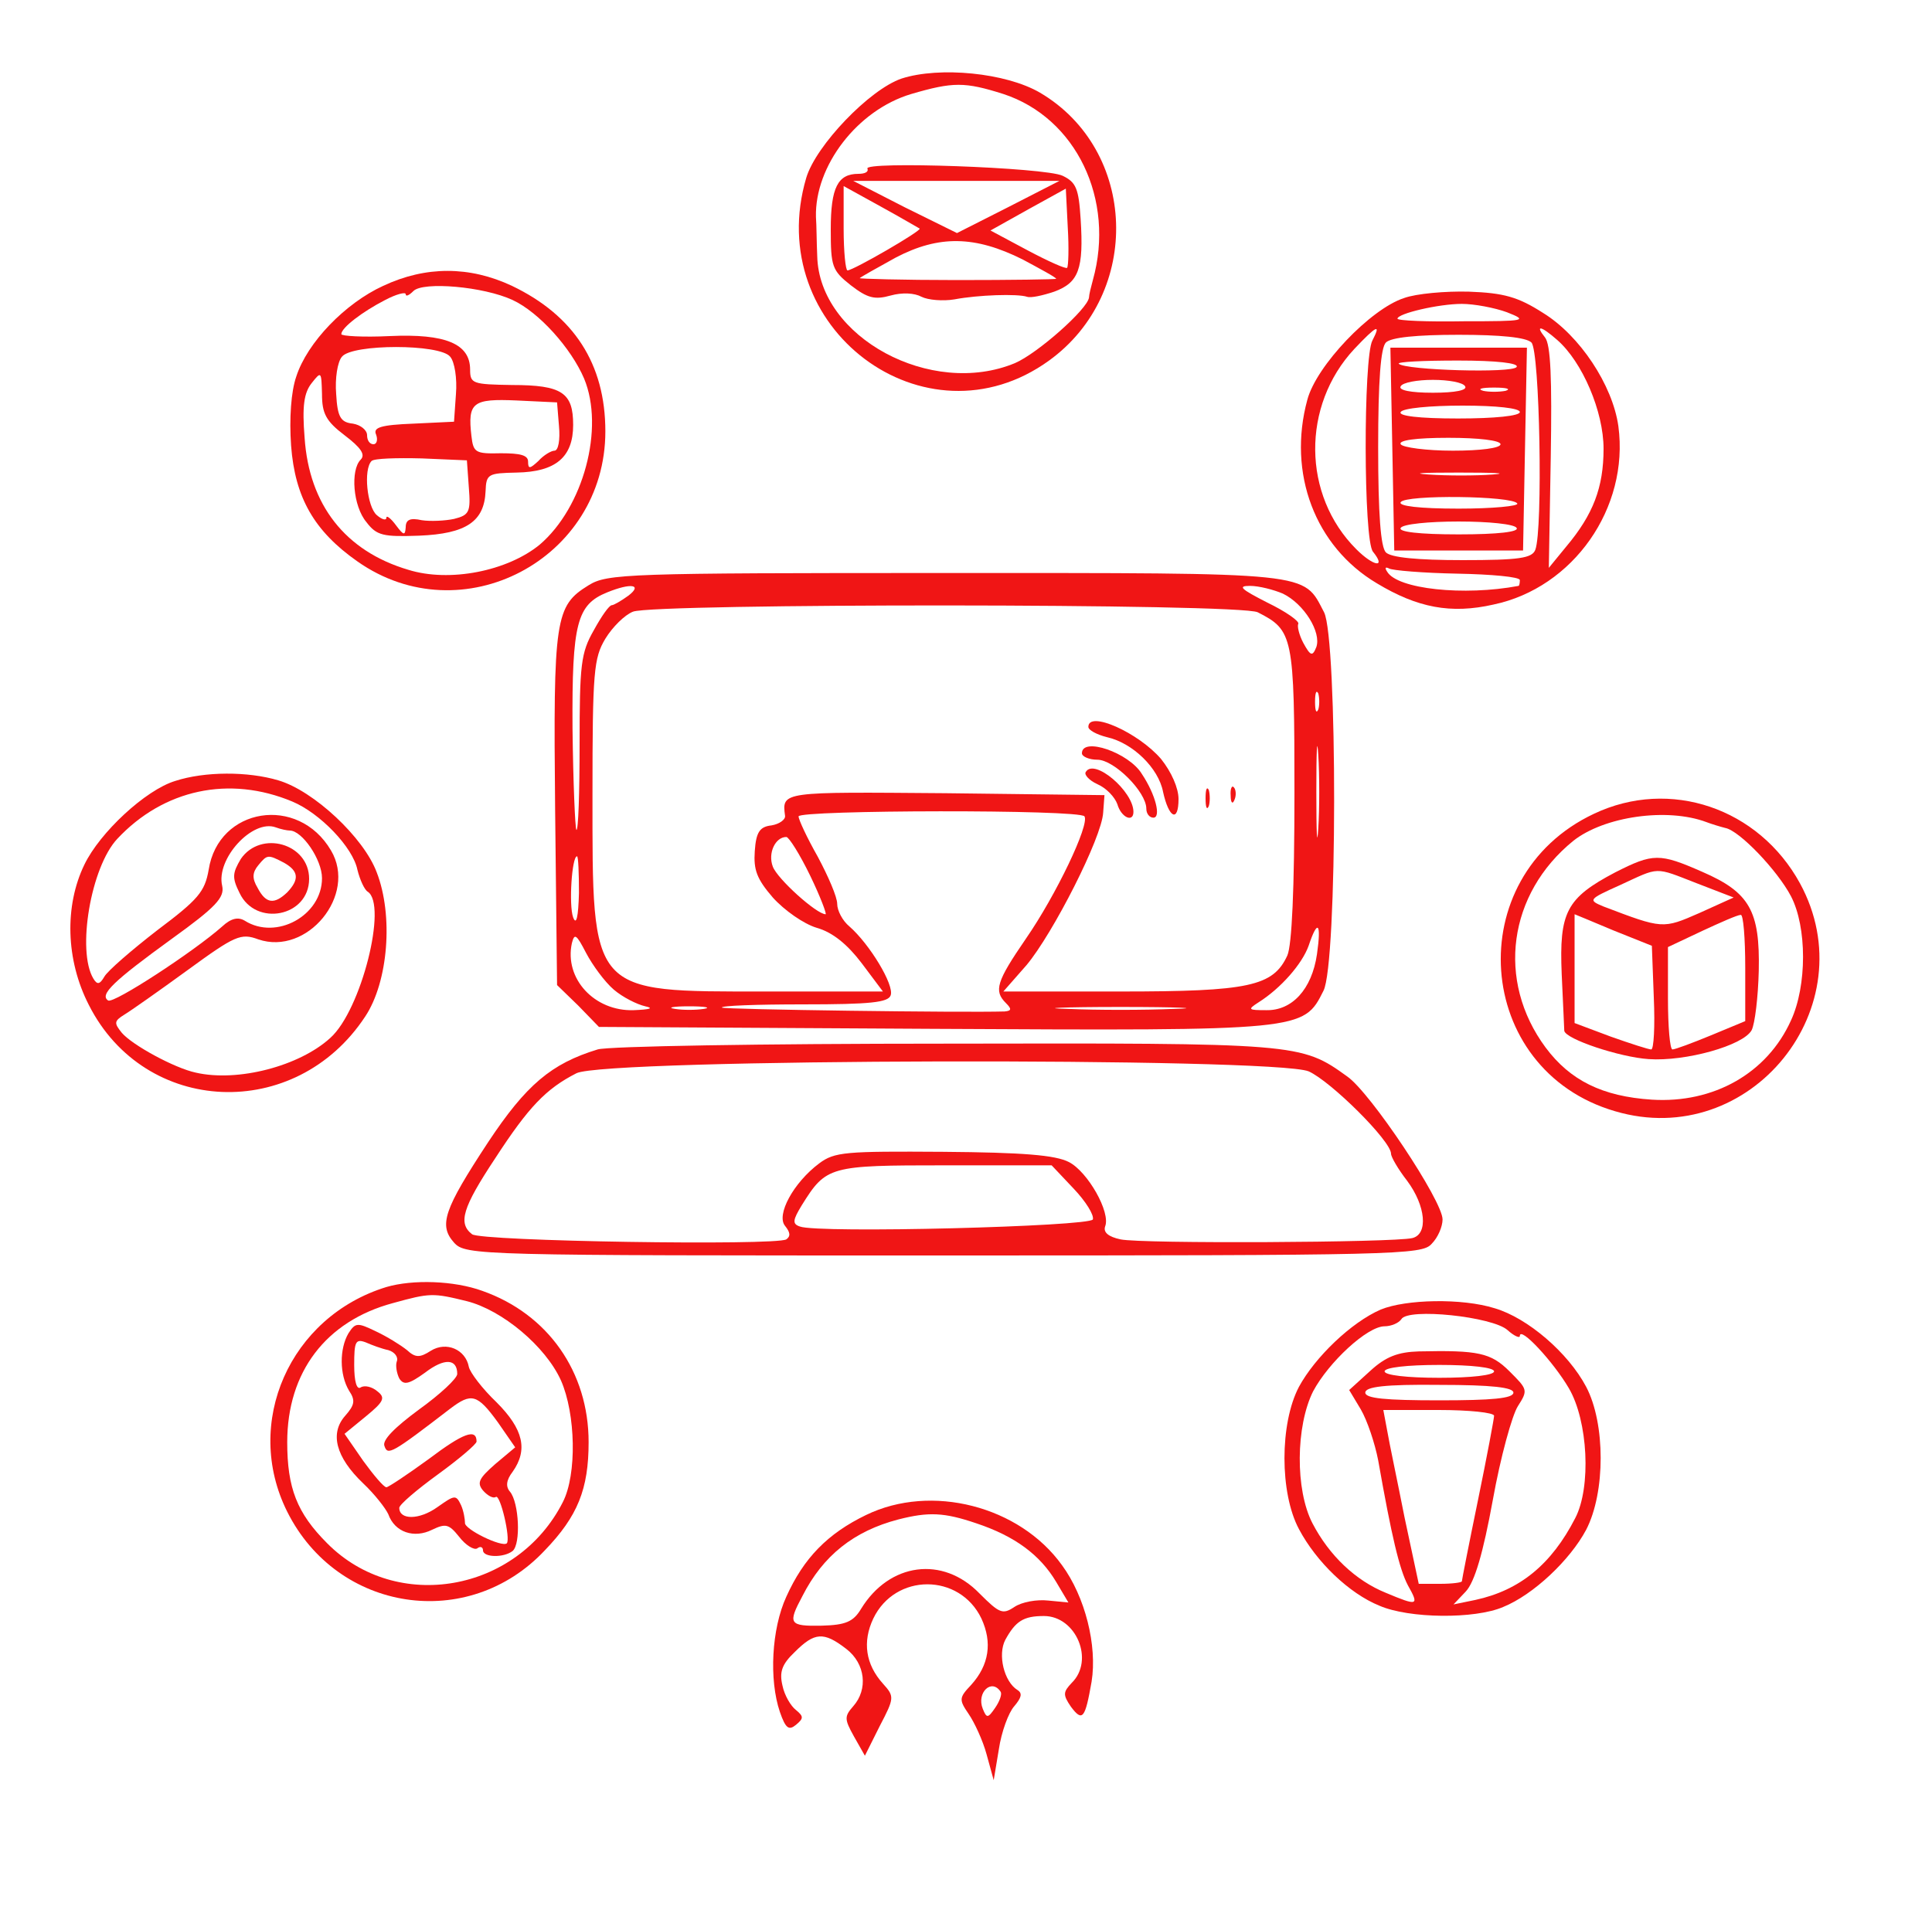 <?xml version="1.0" standalone="no"?>
<!DOCTYPE svg PUBLIC "-//W3C//DTD SVG 20010904//EN"
 "http://www.w3.org/TR/2001/REC-SVG-20010904/DTD/svg10.dtd">
<svg version="1.0" xmlns="http://www.w3.org/2000/svg"
 width="300pt" height="296pt" viewBox="0 0 300 296"
 preserveAspectRatio="xMidYMid meet">
<g transform="translate(0,296) scale(0.1,-0.1)"
fill="#f01515" stroke="none">
<path d="M1400 2838 c-50 -17 -133 -104 -148 -154 -69 -233 185 -423 377 -284
145 105 137 327 -14 416 -53 31 -156 41 -215 22z m158 -24 c113 -37 174 -164
139 -289 -3 -11 -6 -23 -6 -27 -2 -18 -80 -87 -115 -102 -130 -54 -304 40
-307 166 -1 21 -1 48 -2 61 -2 79 64 166 148 191 65 19 83 19 143 0z"/>
<path d="M1347 2698 c2 -5 -4 -8 -14 -8 -32 0 -43 -21 -43 -86 0 -58 2 -64 31
-87 26 -20 37 -23 62 -16 18 5 37 4 48 -2 10 -5 33 -7 51 -4 37 7 98 9 113 4
6 -2 24 2 42 8 38 14 46 35 41 113 -3 47 -7 57 -28 67 -27 13 -311 23 -303 11z
m218 -60 l-79 -40 -81 40 -80 41 160 0 160 0 -80 -41z m-137 -33 c4 -3 -103
-65 -112 -65 -3 0 -6 29 -6 65 l0 66 58 -32 c31 -17 58 -33 60 -34z m229 -61
c-2 -2 -29 10 -61 27 l-58 31 59 33 58 32 3 -60 c2 -32 1 -61 -1 -63z m-69 13
c28 -15 52 -28 52 -30 0 -1 -69 -2 -154 -2 -85 0 -153 2 -151 3 2 2 27 16 56
32 67 35 123 34 197 -3z"/>
<path d="M595 2516 c-59 -27 -118 -88 -135 -141 -8 -23 -11 -65 -8 -107 6 -81
36 -133 103 -180 162 -114 385 3 385 202 0 105 -49 180 -145 226 -66 31 -134
31 -200 0z m201 -22 c41 -19 91 -75 111 -122 32 -77 -1 -200 -69 -258 -50 -41
-140 -59 -204 -39 -98 29 -154 101 -161 205 -4 49 -1 70 11 85 15 19 15 18 16
-17 0 -30 6 -42 35 -64 25 -19 33 -30 25 -38 -16 -16 -12 -72 9 -97 16 -21 26
-23 82 -21 73 3 101 22 103 69 1 27 4 28 48 29 61 1 88 24 88 74 0 50 -17 62
-95 62 -61 1 -65 2 -65 24 0 40 -38 56 -125 52 -41 -2 -75 0 -75 3 0 10 33 35
68 53 17 9 32 13 32 9 0 -4 5 -2 12 5 15 15 109 7 154 -14z m-97 -88 c7 -8 11
-34 9 -58 l-3 -43 -63 -3 c-51 -2 -63 -6 -58 -17 3 -8 1 -15 -4 -15 -6 0 -10
6 -10 14 0 8 -10 16 -22 18 -19 2 -24 10 -26 46 -2 24 2 50 9 58 16 20 152 20
168 0z m169 -108 c2 -21 -1 -38 -7 -38 -5 0 -17 -7 -25 -16 -13 -12 -16 -13
-16 -1 0 10 -12 13 -42 13 -40 -1 -43 1 -46 27 -6 52 2 58 70 55 l63 -3 3 -37z
m-140 -95 c3 -38 1 -43 -23 -49 -14 -3 -37 -4 -50 -2 -18 4 -25 1 -25 -11 -1
-13 -3 -13 -15 3 -8 11 -15 16 -15 12 0 -5 -7 -3 -15 4 -15 13 -21 71 -8 84 4
4 39 5 78 4 l70 -3 3 -42z"/>
<path d="M2180 2497 c-52 -17 -136 -105 -150 -158 -31 -114 12 -228 108 -285
63 -38 115 -48 181 -33 124 26 211 150 194 277 -9 64 -60 141 -117 176 -39 25
-61 31 -115 33 -36 1 -82 -3 -101 -10z m160 -22 c33 -13 30 -14 -67 -14 -57
-1 -103 1 -103 4 0 8 64 23 100 23 19 0 51 -6 70 -13z m-209 -44 c-14 -26 -14
-311 1 -328 21 -26 1 -23 -26 4 -84 84 -85 223 -3 311 35 37 42 40 28 13z
m287 1 c39 -34 72 -111 72 -169 0 -60 -16 -102 -58 -152 l-27 -33 3 172 c2
122 0 175 -9 186 -16 20 -6 18 19 -4z m-40 -4 c13 -13 18 -291 6 -322 -5 -13
-25 -16 -113 -16 -70 0 -111 4 -119 12 -8 8 -12 59 -12 163 0 104 4 155 12
163 8 8 48 12 113 12 65 0 105 -4 113 -12z m-115 -359 c53 -1 97 -5 97 -10 0
-5 -1 -9 -2 -9 -85 -16 -188 -5 -204 22 -4 6 -3 8 3 5 5 -3 53 -7 106 -8z"/>
<path d="M2162 2263 l3 -158 100 0 100 0 3 158 3 157 -106 0 -106 0 3 -157z
m193 127 c-6 -10 -173 -5 -183 5 -3 3 38 5 92 5 60 0 95 -4 91 -10z m-80 -30
c4 -6 -15 -10 -50 -10 -35 0 -54 4 -50 10 3 6 26 10 50 10 24 0 47 -4 50 -10z
m63 -7 c-10 -2 -26 -2 -35 0 -10 3 -2 5 17 5 19 0 27 -2 18 -5z m22 -33 c0 -6
-39 -10 -96 -10 -61 0 -93 4 -89 10 3 6 46 10 96 10 53 0 89 -4 89 -10z m-30
-50 c0 -6 -31 -10 -74 -10 -41 0 -78 5 -81 10 -4 6 23 10 74 10 47 0 81 -4 81
-10z m-12 -47 c-26 -2 -71 -2 -100 0 -29 2 -8 3 47 3 55 0 79 -1 53 -3z m38
-45 c3 -4 -38 -8 -91 -8 -61 0 -94 4 -90 10 7 12 174 10 181 -2z m-1 -38 c4
-6 -28 -10 -90 -10 -62 0 -94 4 -90 10 3 6 44 10 90 10 46 0 87 -4 90 -10z"/>
<path d="M914 2051 c-52 -32 -55 -51 -52 -349 l3 -272 33 -32 32 -33 521 -3
c573 -3 573 -3 604 59 22 41 22 547 1 588 -33 63 -13 61 -588 61 -494 0 -525
-1 -554 -19z m62 -16 c-11 -8 -23 -15 -26 -15 -4 0 -16 -17 -28 -39 -20 -35
-22 -53 -22 -177 0 -75 -2 -135 -5 -133 -2 3 -5 74 -6 158 -1 164 7 192 54
211 37 15 55 12 33 -5z m1016 3 c33 -16 60 -60 52 -83 -6 -15 -9 -14 -20 6 -7
13 -10 27 -8 30 2 4 -19 19 -48 33 -41 21 -47 26 -27 26 14 0 37 -6 51 -12z
m-39 -29 c55 -28 57 -36 57 -281 0 -149 -4 -236 -11 -252 -22 -48 -60 -56
-259 -56 l-182 0 36 41 c41 49 117 198 119 237 l2 27 -247 3 c-254 2 -254 3
-249 -35 1 -6 -9 -13 -21 -15 -18 -2 -24 -10 -26 -40 -2 -29 3 -43 28 -72 18
-20 48 -41 68 -47 25 -7 48 -26 70 -55 l33 -44 -181 0 c-275 0 -270 -6 -270
307 0 190 2 211 20 241 11 18 30 37 43 42 34 13 943 13 970 -1z m94 -151 c-3
-7 -5 -2 -5 12 0 14 2 19 5 13 2 -7 2 -19 0 -25z m0 -185 c-2 -32 -3 -6 -3 57
0 63 1 89 3 58 2 -32 2 -84 0 -115z m-363 19 c8 -13 -44 -122 -91 -190 -46
-67 -50 -81 -31 -100 9 -9 9 -12 -2 -13 -63 -2 -435 3 -439 6 -2 3 54 5 126 5
105 0 132 3 136 14 6 16 -33 80 -64 107 -11 9 -19 25 -19 35 0 11 -14 43 -30
73 -17 30 -30 58 -30 63 0 10 437 11 444 0z m-426 -92 c16 -33 26 -60 24 -60
-14 0 -75 55 -82 74 -8 21 4 46 21 46 4 0 21 -27 37 -60z m-359 -27 c-1 -37
-4 -51 -9 -38 -7 19 -2 95 6 95 2 0 3 -26 3 -57z m1146 -95 c-8 -55 -39 -88
-79 -87 -28 0 -29 1 -12 12 35 22 68 60 78 88 14 42 20 36 13 -13z m-1092 -55
c14 -12 36 -23 49 -26 14 -3 7 -5 -18 -6 -61 -2 -108 49 -96 104 4 16 7 14 22
-15 10 -19 29 -45 43 -57z m140 -30 c-13 -2 -33 -2 -45 0 -13 2 -3 4 22 4 25
0 35 -2 23 -4z m730 0 c-46 -2 -120 -2 -165 0 -46 1 -9 3 82 3 91 0 128 -2 83
-3z"/>
<path d="M1690 1831 c0 -5 13 -12 29 -16 40 -9 80 -48 87 -85 9 -41 24 -48 24
-11 0 17 -11 42 -27 62 -35 41 -113 76 -113 50z"/>
<path d="M1680 1790 c0 -5 11 -10 24 -10 26 0 76 -50 76 -76 0 -8 5 -14 11
-14 12 0 4 35 -18 68 -20 33 -93 58 -93 32z"/>
<path d="M1686 1761 c-3 -4 5 -13 18 -19 14 -6 27 -20 31 -31 6 -21 25 -29 25
-12 0 32 -61 84 -74 62z"/>
<path d="M1872 1720 c0 -14 2 -19 5 -12 2 6 2 18 0 25 -3 6 -5 1 -5 -13z"/>
<path d="M1911 1724 c0 -11 3 -14 6 -6 3 7 2 16 -1 19 -3 4 -6 -2 -5 -13z"/>
<path d="M272 1747 c-46 -14 -117 -80 -141 -130 -31 -64 -29 -148 7 -218 87
-172 321 -182 429 -18 36 54 44 157 18 224 -20 54 -98 127 -153 143 -47 14
-114 14 -160 -1z m182 -32 c43 -18 94 -71 101 -106 4 -16 11 -31 16 -34 31
-20 -10 -184 -58 -227 -48 -44 -144 -69 -209 -54 -33 7 -99 43 -115 62 -12 15
-12 18 4 28 10 6 54 37 98 69 74 54 83 58 110 48 76 -26 154 69 113 138 -51
87 -175 67 -190 -30 -6 -34 -16 -46 -80 -94 -40 -31 -77 -63 -82 -72 -7 -12
-11 -13 -17 -3 -26 43 -4 173 37 217 72 77 174 99 272 58z m-4 -45 c19 0 50
-45 50 -74 0 -58 -71 -97 -120 -66 -10 6 -21 4 -35 -9 -44 -39 -168 -120 -177
-115 -14 9 8 30 99 96 68 49 82 64 78 82 -10 42 47 104 83 91 8 -3 18 -5 22
-5z"/>
<path d="M374 1626 c-13 -22 -14 -29 -2 -53 25 -53 108 -37 108 22 0 55 -75
76 -106 31z m67 -6 c23 -13 24 -26 5 -46 -20 -19 -33 -18 -46 7 -9 15 -8 24 1
35 14 17 15 17 40 4z"/>
<path d="M2475 1696 c-208 -98 -187 -398 33 -462 210 -62 391 163 287 354 -64
117 -202 164 -320 108z m175 -13 c8 -3 21 -7 29 -9 22 -4 81 -66 102 -106 25
-48 25 -139 0 -193 -37 -82 -120 -129 -216 -123 -77 5 -127 30 -165 81 -77
104 -58 239 43 321 48 38 146 52 207 29z"/>
<path d="M2508 1605 c-76 -40 -87 -62 -83 -158 2 -45 4 -85 4 -88 2 -13 86
-41 131 -44 57 -4 147 21 160 45 5 10 10 51 11 92 2 93 -14 122 -88 154 -66
29 -76 29 -135 -1z m127 -17 l57 -22 -53 -24 c-57 -25 -57 -25 -149 10 -24 10
-24 11 25 33 63 29 53 29 120 3z m-130 -73 l60 -24 3 -80 c2 -45 0 -81 -4 -81
-4 0 -32 9 -63 20 l-56 21 0 84 c0 47 0 85 0 85 0 0 27 -11 60 -25z m205 -58
l0 -83 -53 -22 c-29 -12 -56 -22 -60 -22 -4 0 -7 36 -7 79 l0 80 53 25 c28 13
55 25 60 25 4 1 7 -36 7 -82z"/>
<path d="M928 1330 c-72 -22 -111 -55 -170 -144 -69 -105 -77 -129 -53 -156
18 -20 36 -20 760 -20 706 0 743 1 758 18 10 10 17 27 17 38 0 29 -112 197
-148 222 -72 52 -77 52 -626 51 -281 0 -523 -4 -538 -9z m1104 -34 c34 -15
128 -108 128 -128 0 -5 11 -24 25 -42 29 -39 33 -83 8 -89 -29 -7 -421 -9
-453 -2 -19 4 -27 11 -24 20 9 22 -27 85 -56 100 -21 11 -72 15 -195 16 -152
1 -169 0 -193 -18 -40 -30 -67 -80 -53 -97 8 -10 9 -16 2 -21 -17 -10 -475 -3
-488 8 -22 17 -15 41 36 118 52 80 79 108 126 132 44 23 1083 25 1137 3z
m-365 -182 c19 -20 32 -41 30 -48 -4 -11 -427 -22 -455 -11 -12 4 -11 10 3 33
38 61 43 62 222 62 l166 0 34 -36z"/>
<path d="M600 961 c-150 -46 -223 -211 -154 -349 78 -156 281 -187 400 -60 51
53 68 95 68 168 0 109 -63 199 -165 235 -44 16 -108 18 -149 6z m125 -22 c55
-14 122 -70 146 -123 23 -52 25 -146 3 -189 -71 -140 -258 -173 -366 -64 -47
47 -62 86 -62 157 0 109 60 188 164 216 58 16 62 16 115 3z"/>
<path d="M541 889 c-14 -24 -14 -64 1 -89 10 -15 9 -22 -6 -39 -24 -27 -15
-64 28 -105 18 -17 35 -39 39 -48 10 -28 40 -38 68 -24 21 10 26 9 42 -11 10
-13 23 -21 28 -18 5 4 9 2 9 -3 0 -11 32 -12 46 -1 13 11 10 75 -4 92 -7 8 -6
18 4 31 24 34 17 66 -25 108 -22 21 -41 46 -43 55 -5 27 -35 40 -59 25 -17
-11 -24 -11 -37 1 -10 8 -31 21 -48 29 -29 14 -32 14 -43 -3z m62 -26 c10 -3
16 -11 13 -18 -2 -6 0 -18 4 -26 7 -11 15 -9 40 9 30 23 50 22 50 -2 0 -7 -27
-32 -59 -55 -38 -28 -58 -48 -54 -57 5 -15 11 -12 102 58 33 25 42 23 74 -21
l27 -39 -31 -26 c-25 -22 -29 -29 -19 -41 7 -8 16 -13 20 -10 7 4 23 -65 17
-72 -7 -7 -67 22 -65 32 0 5 -2 18 -6 27 -8 17 -10 16 -37 -3 -28 -20 -59 -20
-59 -1 0 5 27 28 60 52 33 24 60 47 60 51 0 21 -21 13 -74 -27 -33 -24 -63
-44 -66 -44 -4 0 -20 19 -36 41 l-29 42 33 27 c28 23 31 29 18 39 -8 7 -20 10
-26 6 -6 -4 -10 9 -10 35 0 36 2 41 18 35 9 -4 25 -10 35 -12z"/>
<path d="M2144 926 c-46 -20 -102 -74 -127 -120 -30 -57 -30 -165 0 -221 27
-51 78 -100 125 -119 46 -20 148 -21 192 -2 47 19 104 73 129 120 30 58 30
165 0 222 -28 53 -91 107 -142 122 -51 16 -138 14 -177 -2z m197 -32 c10 -9
19 -13 19 -9 0 16 52 -40 76 -81 30 -51 35 -154 10 -202 -37 -72 -86 -112
-155 -127 l-34 -7 19 20 c14 15 27 60 42 142 12 67 30 132 39 146 16 25 15 26
-13 54 -29 29 -49 33 -141 31 -32 -1 -51 -8 -75 -30 l-33 -30 18 -30 c10 -17
22 -53 27 -79 21 -119 33 -169 46 -194 18 -32 16 -33 -34 -12 -47 19 -88 58
-114 108 -27 52 -26 151 1 205 24 45 84 101 111 101 10 0 22 5 26 11 10 18
142 4 165 -17z m-21 -64 c0 -6 -35 -10 -85 -10 -50 0 -85 4 -85 10 0 6 35 10
85 10 50 0 85 -4 85 -10z m30 -33 c0 -9 -33 -12 -115 -12 -84 0 -115 3 -115
12 0 9 30 13 115 12 82 0 115 -4 115 -12z m-30 -36 c0 -4 -11 -63 -25 -131
-14 -68 -25 -124 -25 -126 0 -2 -15 -4 -34 -4 l-33 0 -22 103 c-11 56 -24 117
-27 135 l-6 32 86 0 c47 0 86 -4 86 -9z"/>
<path d="M1345 607 c-60 -29 -97 -67 -124 -127 -23 -50 -27 -129 -10 -179 9
-26 14 -29 25 -20 12 10 12 13 0 23 -8 6 -18 23 -21 38 -5 21 -1 33 19 52 31
31 45 32 80 5 30 -23 34 -63 11 -89 -14 -16 -14 -20 1 -47 l17 -30 23 46 c23
44 23 46 5 66 -27 30 -32 65 -15 101 34 71 134 71 168 0 17 -37 12 -72 -16
-103 -19 -20 -19 -23 -4 -45 9 -13 22 -41 28 -63 l11 -40 8 48 c4 27 15 57 24
67 11 13 13 20 5 25 -21 13 -31 55 -19 78 16 29 28 37 60 37 50 0 79 -69 43
-104 -13 -14 -14 -18 -1 -37 18 -24 22 -18 32 39 9 56 -10 132 -46 181 -66 92
-203 127 -304 78z m171 -13 c60 -20 99 -49 124 -91 l19 -32 -31 3 c-18 2 -41
-2 -53 -10 -18 -12 -23 -10 -54 21 -57 59 -140 48 -184 -24 -12 -20 -24 -25
-61 -26 -51 -1 -53 3 -30 46 32 63 80 101 149 119 47 12 71 11 121 -6z m38
-262 c2 -4 -2 -15 -9 -25 -11 -16 -13 -16 -19 -1 -10 25 14 48 28 26z"/>
</g>
</svg>
